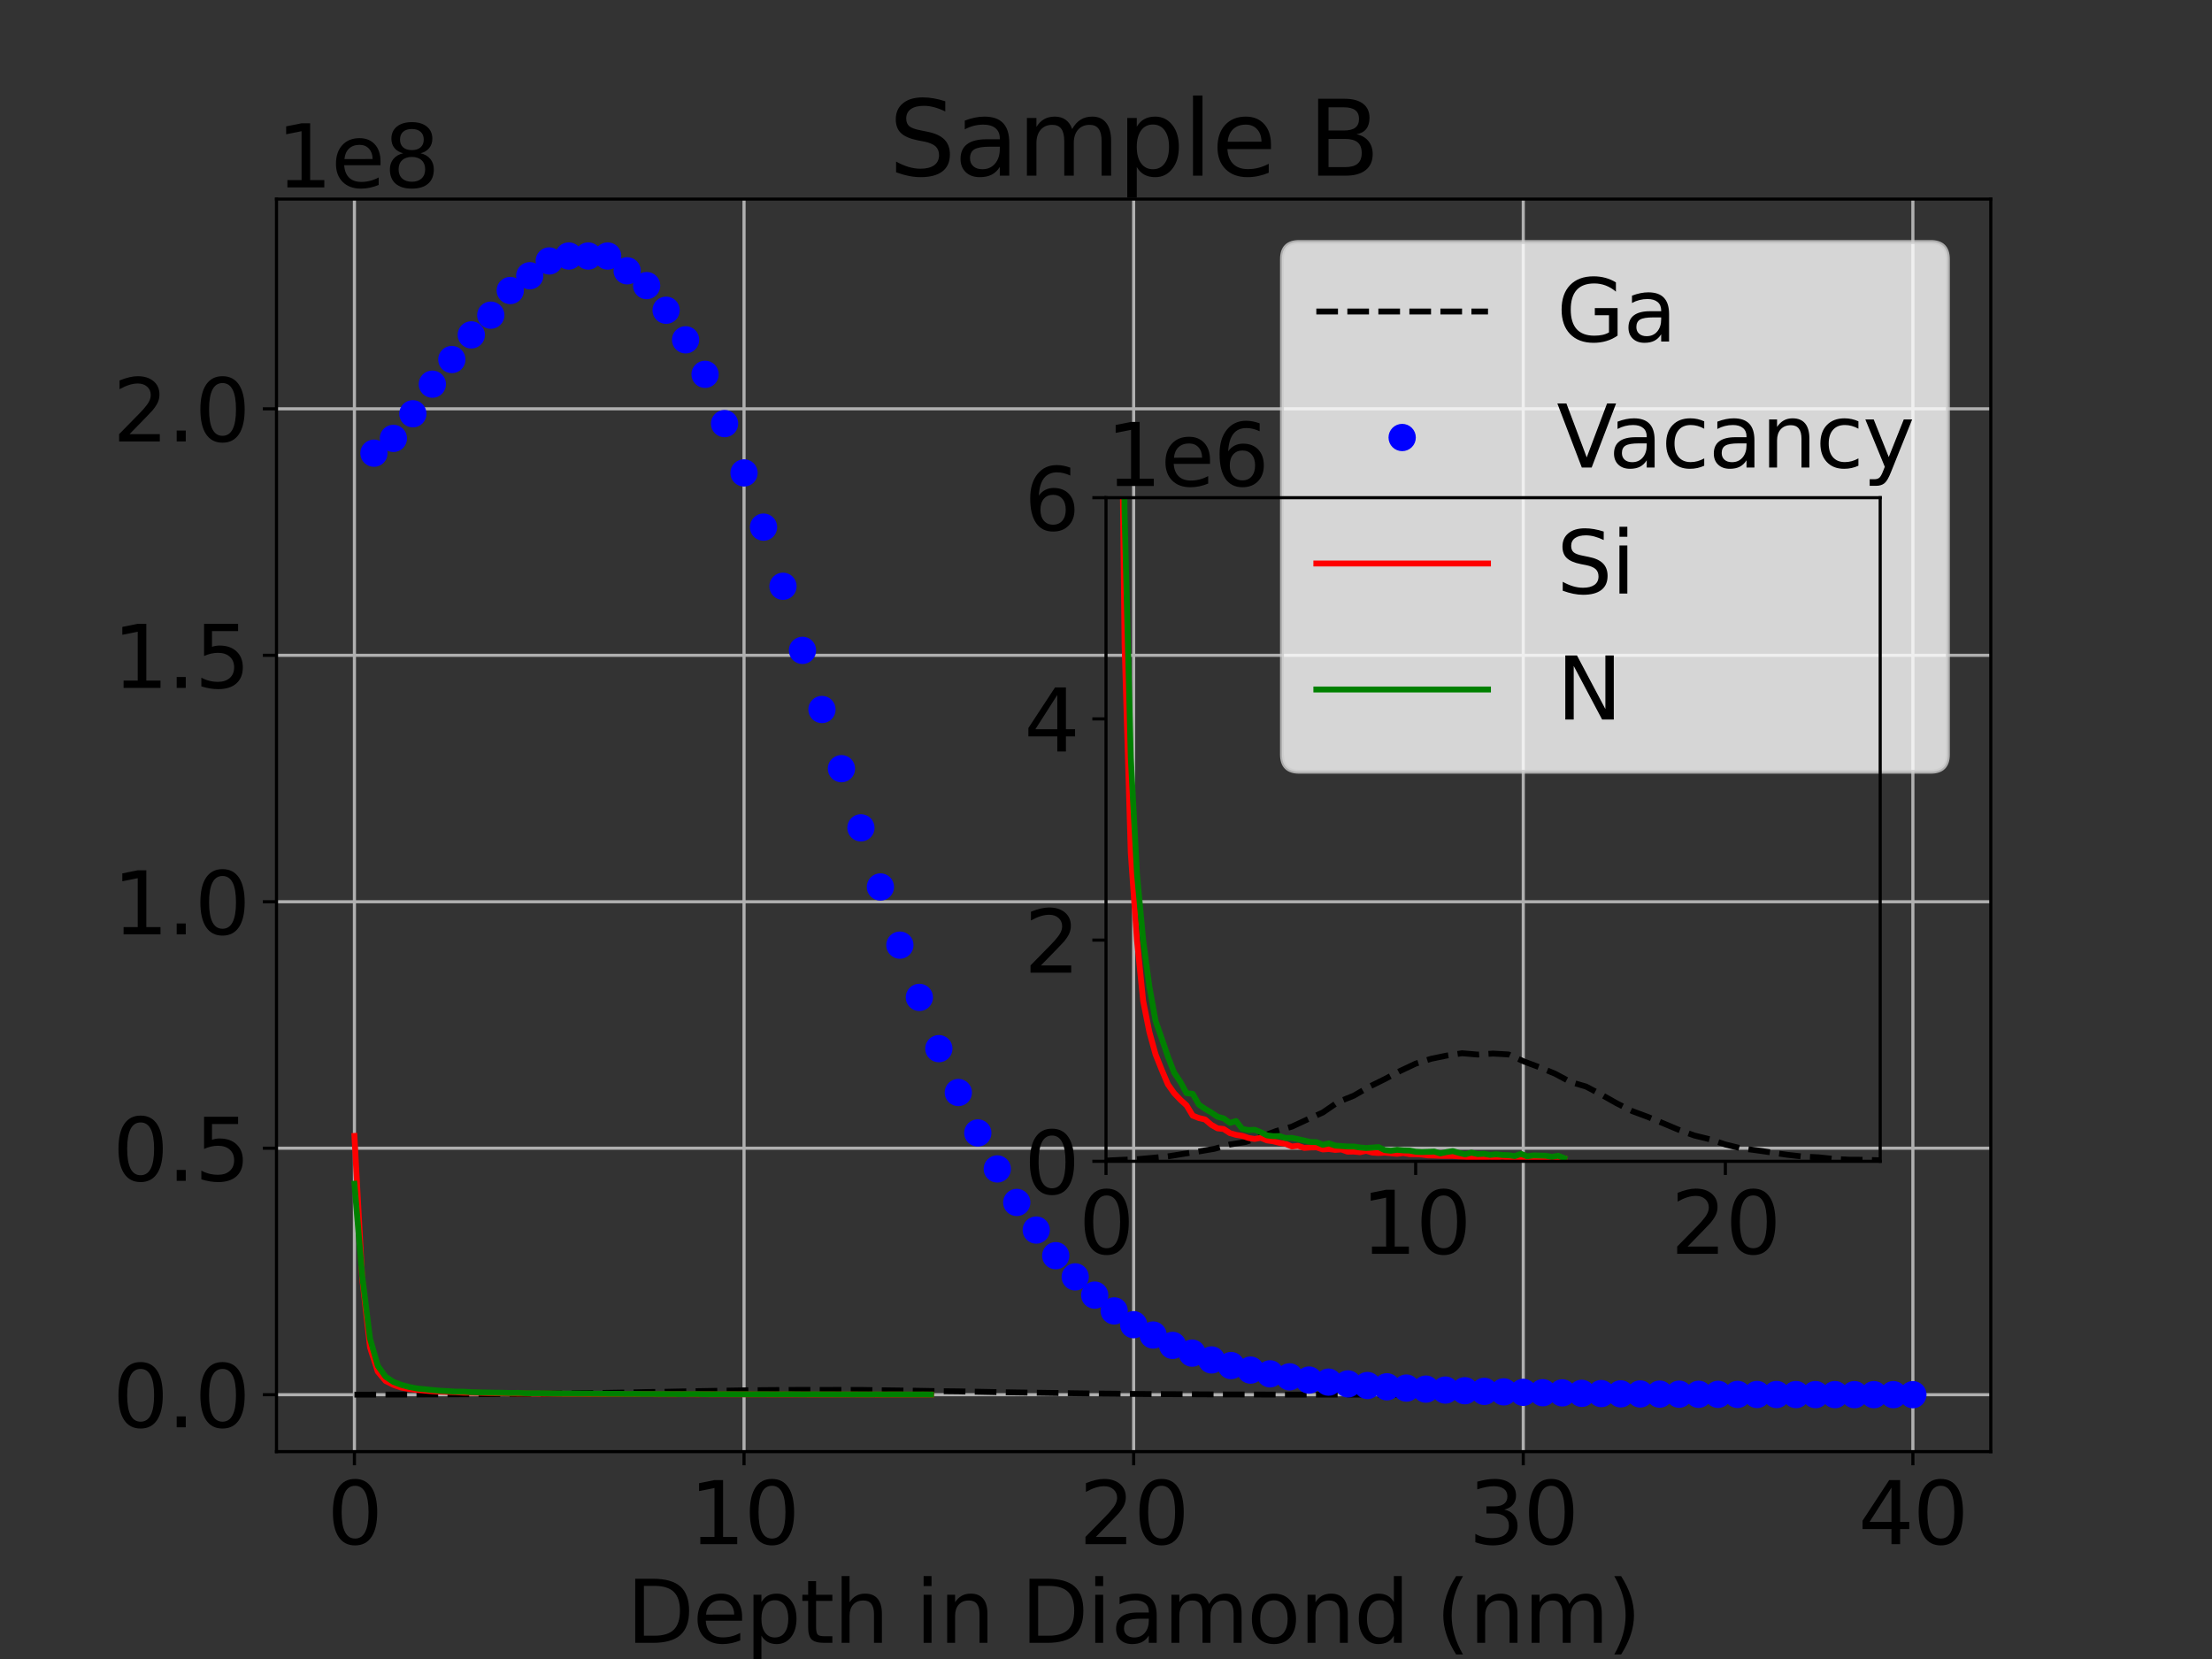<?xml version="1.0" encoding="utf-8" standalone="no"?>
<!DOCTYPE svg PUBLIC "-//W3C//DTD SVG 1.1//EN"
  "http://www.w3.org/Graphics/SVG/1.1/DTD/svg11.dtd">
<svg height="425.197pt" version="1.1" viewBox="0 0 566.929 425.197" width="566.929pt" xmlns="http://www.w3.org/2000/svg" xmlns:xlink="http://www.w3.org/1999/xlink">
 <rect x="0" y="0" width="566.929" height="425.197" fill="#333333" stroke="none"/>
 <defs>
  <style type="text/css">*{stroke-linecap:butt;stroke-linejoin:round;}</style>
 </defs>
 <g id="figure_1">
  <g id="patch_1">
   <path d="M 0 425.197 
L 566.929 425.197 
L 566.929 0 
L 0 0 
z
" style="fill:none;"/>
  </g>
  <g id="axes_1">
   <g id="patch_2">
    <path d="M 70.866 372.047 
L 510.236 372.047 
L 510.236 51.024 
L 70.866 51.024 
z
" style="fill:none;"/>
   </g>
   <g id="matplotlib.axis_1">
    <g id="xtick_1">
     <g id="line2d_1">
      <path clip-path="url(#pfcfecc6d12)" d="M 90.838 372.047 
L 90.838 51.024 
" style="fill:none;stroke:#b0b0b0;stroke-linecap:square;stroke-width:0.8;"/>
     </g>
     <g id="line2d_2">
      <defs>
       <path d="M 0 0 
L 0 3.5 
" id="m461e2a7472" style="stroke:#000000;stroke-width:0.8;"/>
      </defs>
      <g>
       <use style="stroke:#000000;stroke-width:0.8;" x="90.838" xlink:href="#m461e2a7472" y="372.047"/>
      </g>
     </g>
     <g id="text_1">
      <!-- 0 -->
      <g transform="translate(83.839 395.764)scale(0.22 -0.22)">
       <defs>
        <path d="M 2034 4250 
Q 1547 4250 1301 3770 
Q 1056 3291 1056 2328 
Q 1056 1369 1301 889 
Q 1547 409 2034 409 
Q 2525 409 2770 889 
Q 3016 1369 3016 2328 
Q 3016 3291 2770 3770 
Q 2525 4250 2034 4250 
z
M 2034 4750 
Q 2819 4750 3233 4129 
Q 3647 3509 3647 2328 
Q 3647 1150 3233 529 
Q 2819 -91 2034 -91 
Q 1250 -91 836 529 
Q 422 1150 422 2328 
Q 422 3509 836 4129 
Q 1250 4750 2034 4750 
z
" id="DejaVuSans-30" transform="scale(0.016)"/>
       </defs>
       <use xlink:href="#DejaVuSans-30"/>
      </g>
     </g>
    </g>
    <g id="xtick_2">
     <g id="line2d_3">
      <path clip-path="url(#pfcfecc6d12)" d="M 190.694 372.047 
L 190.694 51.024 
" style="fill:none;stroke:#b0b0b0;stroke-linecap:square;stroke-width:0.8;"/>
     </g>
     <g id="line2d_4">
      <g>
       <use style="stroke:#000000;stroke-width:0.8;" x="190.694" xlink:href="#m461e2a7472" y="372.047"/>
      </g>
     </g>
     <g id="text_2">
      <!-- 10 -->
      <g transform="translate(176.697 395.764)scale(0.22 -0.22)">
       <defs>
        <path d="M 794 531 
L 1825 531 
L 1825 4091 
L 703 3866 
L 703 4441 
L 1819 4666 
L 2450 4666 
L 2450 531 
L 3481 531 
L 3481 0 
L 794 0 
L 794 531 
z
" id="DejaVuSans-31" transform="scale(0.016)"/>
       </defs>
       <use xlink:href="#DejaVuSans-31"/>
       <use x="63.623" xlink:href="#DejaVuSans-30"/>
      </g>
     </g>
    </g>
    <g id="xtick_3">
     <g id="line2d_5">
      <path clip-path="url(#pfcfecc6d12)" d="M 290.551 372.047 
L 290.551 51.024 
" style="fill:none;stroke:#b0b0b0;stroke-linecap:square;stroke-width:0.8;"/>
     </g>
     <g id="line2d_6">
      <g>
       <use style="stroke:#000000;stroke-width:0.8;" x="290.551" xlink:href="#m461e2a7472" y="372.047"/>
      </g>
     </g>
     <g id="text_3">
      <!-- 20 -->
      <g transform="translate(276.554 395.764)scale(0.22 -0.22)">
       <defs>
        <path d="M 1228 531 
L 3431 531 
L 3431 0 
L 469 0 
L 469 531 
Q 828 903 1448 1529 
Q 2069 2156 2228 2338 
Q 2531 2678 2651 2914 
Q 2772 3150 2772 3378 
Q 2772 3750 2511 3984 
Q 2250 4219 1831 4219 
Q 1534 4219 1204 4116 
Q 875 4013 500 3803 
L 500 4441 
Q 881 4594 1212 4672 
Q 1544 4750 1819 4750 
Q 2544 4750 2975 4387 
Q 3406 4025 3406 3419 
Q 3406 3131 3298 2873 
Q 3191 2616 2906 2266 
Q 2828 2175 2409 1742 
Q 1991 1309 1228 531 
z
" id="DejaVuSans-32" transform="scale(0.016)"/>
       </defs>
       <use xlink:href="#DejaVuSans-32"/>
       <use x="63.623" xlink:href="#DejaVuSans-30"/>
      </g>
     </g>
    </g>
    <g id="xtick_4">
     <g id="line2d_7">
      <path clip-path="url(#pfcfecc6d12)" d="M 390.408 372.047 
L 390.408 51.024 
" style="fill:none;stroke:#b0b0b0;stroke-linecap:square;stroke-width:0.8;"/>
     </g>
     <g id="line2d_8">
      <g>
       <use style="stroke:#000000;stroke-width:0.8;" x="390.408" xlink:href="#m461e2a7472" y="372.047"/>
      </g>
     </g>
     <g id="text_4">
      <!-- 30 -->
      <g transform="translate(376.411 395.764)scale(0.22 -0.22)">
       <defs>
        <path d="M 2597 2516 
Q 3050 2419 3304 2112 
Q 3559 1806 3559 1356 
Q 3559 666 3084 287 
Q 2609 -91 1734 -91 
Q 1441 -91 1130 -33 
Q 819 25 488 141 
L 488 750 
Q 750 597 1062 519 
Q 1375 441 1716 441 
Q 2309 441 2620 675 
Q 2931 909 2931 1356 
Q 2931 1769 2642 2001 
Q 2353 2234 1838 2234 
L 1294 2234 
L 1294 2753 
L 1863 2753 
Q 2328 2753 2575 2939 
Q 2822 3125 2822 3475 
Q 2822 3834 2567 4026 
Q 2313 4219 1838 4219 
Q 1578 4219 1281 4162 
Q 984 4106 628 3988 
L 628 4550 
Q 988 4650 1302 4700 
Q 1616 4750 1894 4750 
Q 2613 4750 3031 4423 
Q 3450 4097 3450 3541 
Q 3450 3153 3228 2886 
Q 3006 2619 2597 2516 
z
" id="DejaVuSans-33" transform="scale(0.016)"/>
       </defs>
       <use xlink:href="#DejaVuSans-33"/>
       <use x="63.623" xlink:href="#DejaVuSans-30"/>
      </g>
     </g>
    </g>
    <g id="xtick_5">
     <g id="line2d_9">
      <path clip-path="url(#pfcfecc6d12)" d="M 490.265 372.047 
L 490.265 51.024 
" style="fill:none;stroke:#b0b0b0;stroke-linecap:square;stroke-width:0.8;"/>
     </g>
     <g id="line2d_10">
      <g>
       <use style="stroke:#000000;stroke-width:0.8;" x="490.265" xlink:href="#m461e2a7472" y="372.047"/>
      </g>
     </g>
     <g id="text_5">
      <!-- 40 -->
      <g transform="translate(476.267 395.764)scale(0.22 -0.22)">
       <defs>
        <path d="M 2419 4116 
L 825 1625 
L 2419 1625 
L 2419 4116 
z
M 2253 4666 
L 3047 4666 
L 3047 1625 
L 3713 1625 
L 3713 1100 
L 3047 1100 
L 3047 0 
L 2419 0 
L 2419 1100 
L 313 1100 
L 313 1709 
L 2253 4666 
z
" id="DejaVuSans-34" transform="scale(0.016)"/>
       </defs>
       <use xlink:href="#DejaVuSans-34"/>
       <use x="63.623" xlink:href="#DejaVuSans-30"/>
      </g>
     </g>
    </g>
    <g id="text_6">
     <!-- Depth in Diamond (nm) -->
     <g transform="translate(160.595 421.056)scale(0.22 -0.22)">
      <defs>
       <path d="M 1259 4147 
L 1259 519 
L 2022 519 
Q 2988 519 3436 956 
Q 3884 1394 3884 2338 
Q 3884 3275 3436 3711 
Q 2988 4147 2022 4147 
L 1259 4147 
z
M 628 4666 
L 1925 4666 
Q 3281 4666 3915 4102 
Q 4550 3538 4550 2338 
Q 4550 1131 3912 565 
Q 3275 0 1925 0 
L 628 0 
L 628 4666 
z
" id="DejaVuSans-44" transform="scale(0.016)"/>
       <path d="M 3597 1894 
L 3597 1613 
L 953 1613 
Q 991 1019 1311 708 
Q 1631 397 2203 397 
Q 2534 397 2845 478 
Q 3156 559 3463 722 
L 3463 178 
Q 3153 47 2828 -22 
Q 2503 -91 2169 -91 
Q 1331 -91 842 396 
Q 353 884 353 1716 
Q 353 2575 817 3079 
Q 1281 3584 2069 3584 
Q 2775 3584 3186 3129 
Q 3597 2675 3597 1894 
z
M 3022 2063 
Q 3016 2534 2758 2815 
Q 2500 3097 2075 3097 
Q 1594 3097 1305 2825 
Q 1016 2553 972 2059 
L 3022 2063 
z
" id="DejaVuSans-65" transform="scale(0.016)"/>
       <path d="M 1159 525 
L 1159 -1331 
L 581 -1331 
L 581 3500 
L 1159 3500 
L 1159 2969 
Q 1341 3281 1617 3432 
Q 1894 3584 2278 3584 
Q 2916 3584 3314 3078 
Q 3713 2572 3713 1747 
Q 3713 922 3314 415 
Q 2916 -91 2278 -91 
Q 1894 -91 1617 61 
Q 1341 213 1159 525 
z
M 3116 1747 
Q 3116 2381 2855 2742 
Q 2594 3103 2138 3103 
Q 1681 3103 1420 2742 
Q 1159 2381 1159 1747 
Q 1159 1113 1420 752 
Q 1681 391 2138 391 
Q 2594 391 2855 752 
Q 3116 1113 3116 1747 
z
" id="DejaVuSans-70" transform="scale(0.016)"/>
       <path d="M 1172 4494 
L 1172 3500 
L 2356 3500 
L 2356 3053 
L 1172 3053 
L 1172 1153 
Q 1172 725 1289 603 
Q 1406 481 1766 481 
L 2356 481 
L 2356 0 
L 1766 0 
Q 1100 0 847 248 
Q 594 497 594 1153 
L 594 3053 
L 172 3053 
L 172 3500 
L 594 3500 
L 594 4494 
L 1172 4494 
z
" id="DejaVuSans-74" transform="scale(0.016)"/>
       <path d="M 3513 2113 
L 3513 0 
L 2938 0 
L 2938 2094 
Q 2938 2591 2744 2837 
Q 2550 3084 2163 3084 
Q 1697 3084 1428 2787 
Q 1159 2491 1159 1978 
L 1159 0 
L 581 0 
L 581 4863 
L 1159 4863 
L 1159 2956 
Q 1366 3272 1645 3428 
Q 1925 3584 2291 3584 
Q 2894 3584 3203 3211 
Q 3513 2838 3513 2113 
z
" id="DejaVuSans-68" transform="scale(0.016)"/>
       <path id="DejaVuSans-20" transform="scale(0.016)"/>
       <path d="M 603 3500 
L 1178 3500 
L 1178 0 
L 603 0 
L 603 3500 
z
M 603 4863 
L 1178 4863 
L 1178 4134 
L 603 4134 
L 603 4863 
z
" id="DejaVuSans-69" transform="scale(0.016)"/>
       <path d="M 3513 2113 
L 3513 0 
L 2938 0 
L 2938 2094 
Q 2938 2591 2744 2837 
Q 2550 3084 2163 3084 
Q 1697 3084 1428 2787 
Q 1159 2491 1159 1978 
L 1159 0 
L 581 0 
L 581 3500 
L 1159 3500 
L 1159 2956 
Q 1366 3272 1645 3428 
Q 1925 3584 2291 3584 
Q 2894 3584 3203 3211 
Q 3513 2838 3513 2113 
z
" id="DejaVuSans-6e" transform="scale(0.016)"/>
       <path d="M 2194 1759 
Q 1497 1759 1228 1600 
Q 959 1441 959 1056 
Q 959 750 1161 570 
Q 1363 391 1709 391 
Q 2188 391 2477 730 
Q 2766 1069 2766 1631 
L 2766 1759 
L 2194 1759 
z
M 3341 1997 
L 3341 0 
L 2766 0 
L 2766 531 
Q 2569 213 2275 61 
Q 1981 -91 1556 -91 
Q 1019 -91 701 211 
Q 384 513 384 1019 
Q 384 1609 779 1909 
Q 1175 2209 1959 2209 
L 2766 2209 
L 2766 2266 
Q 2766 2663 2505 2880 
Q 2244 3097 1772 3097 
Q 1472 3097 1187 3025 
Q 903 2953 641 2809 
L 641 3341 
Q 956 3463 1253 3523 
Q 1550 3584 1831 3584 
Q 2591 3584 2966 3190 
Q 3341 2797 3341 1997 
z
" id="DejaVuSans-61" transform="scale(0.016)"/>
       <path d="M 3328 2828 
Q 3544 3216 3844 3400 
Q 4144 3584 4550 3584 
Q 5097 3584 5394 3201 
Q 5691 2819 5691 2113 
L 5691 0 
L 5113 0 
L 5113 2094 
Q 5113 2597 4934 2840 
Q 4756 3084 4391 3084 
Q 3944 3084 3684 2787 
Q 3425 2491 3425 1978 
L 3425 0 
L 2847 0 
L 2847 2094 
Q 2847 2600 2669 2842 
Q 2491 3084 2119 3084 
Q 1678 3084 1418 2786 
Q 1159 2488 1159 1978 
L 1159 0 
L 581 0 
L 581 3500 
L 1159 3500 
L 1159 2956 
Q 1356 3278 1631 3431 
Q 1906 3584 2284 3584 
Q 2666 3584 2933 3390 
Q 3200 3197 3328 2828 
z
" id="DejaVuSans-6d" transform="scale(0.016)"/>
       <path d="M 1959 3097 
Q 1497 3097 1228 2736 
Q 959 2375 959 1747 
Q 959 1119 1226 758 
Q 1494 397 1959 397 
Q 2419 397 2687 759 
Q 2956 1122 2956 1747 
Q 2956 2369 2687 2733 
Q 2419 3097 1959 3097 
z
M 1959 3584 
Q 2709 3584 3137 3096 
Q 3566 2609 3566 1747 
Q 3566 888 3137 398 
Q 2709 -91 1959 -91 
Q 1206 -91 779 398 
Q 353 888 353 1747 
Q 353 2609 779 3096 
Q 1206 3584 1959 3584 
z
" id="DejaVuSans-6f" transform="scale(0.016)"/>
       <path d="M 2906 2969 
L 2906 4863 
L 3481 4863 
L 3481 0 
L 2906 0 
L 2906 525 
Q 2725 213 2448 61 
Q 2172 -91 1784 -91 
Q 1150 -91 751 415 
Q 353 922 353 1747 
Q 353 2572 751 3078 
Q 1150 3584 1784 3584 
Q 2172 3584 2448 3432 
Q 2725 3281 2906 2969 
z
M 947 1747 
Q 947 1113 1208 752 
Q 1469 391 1925 391 
Q 2381 391 2643 752 
Q 2906 1113 2906 1747 
Q 2906 2381 2643 2742 
Q 2381 3103 1925 3103 
Q 1469 3103 1208 2742 
Q 947 2381 947 1747 
z
" id="DejaVuSans-64" transform="scale(0.016)"/>
       <path d="M 1984 4856 
Q 1566 4138 1362 3434 
Q 1159 2731 1159 2009 
Q 1159 1288 1364 580 
Q 1569 -128 1984 -844 
L 1484 -844 
Q 1016 -109 783 600 
Q 550 1309 550 2009 
Q 550 2706 781 3412 
Q 1013 4119 1484 4856 
L 1984 4856 
z
" id="DejaVuSans-28" transform="scale(0.016)"/>
       <path d="M 513 4856 
L 1013 4856 
Q 1481 4119 1714 3412 
Q 1947 2706 1947 2009 
Q 1947 1309 1714 600 
Q 1481 -109 1013 -844 
L 513 -844 
Q 928 -128 1133 580 
Q 1338 1288 1338 2009 
Q 1338 2731 1133 3434 
Q 928 4138 513 4856 
z
" id="DejaVuSans-29" transform="scale(0.016)"/>
      </defs>
      <use xlink:href="#DejaVuSans-44"/>
      <use x="77.002" xlink:href="#DejaVuSans-65"/>
      <use x="138.525" xlink:href="#DejaVuSans-70"/>
      <use x="202.002" xlink:href="#DejaVuSans-74"/>
      <use x="241.211" xlink:href="#DejaVuSans-68"/>
      <use x="304.59" xlink:href="#DejaVuSans-20"/>
      <use x="336.377" xlink:href="#DejaVuSans-69"/>
      <use x="364.16" xlink:href="#DejaVuSans-6e"/>
      <use x="427.539" xlink:href="#DejaVuSans-20"/>
      <use x="459.326" xlink:href="#DejaVuSans-44"/>
      <use x="536.328" xlink:href="#DejaVuSans-69"/>
      <use x="564.111" xlink:href="#DejaVuSans-61"/>
      <use x="625.391" xlink:href="#DejaVuSans-6d"/>
      <use x="722.803" xlink:href="#DejaVuSans-6f"/>
      <use x="783.984" xlink:href="#DejaVuSans-6e"/>
      <use x="847.363" xlink:href="#DejaVuSans-64"/>
      <use x="910.84" xlink:href="#DejaVuSans-20"/>
      <use x="942.627" xlink:href="#DejaVuSans-28"/>
      <use x="981.641" xlink:href="#DejaVuSans-6e"/>
      <use x="1045.02" xlink:href="#DejaVuSans-6d"/>
      <use x="1142.432" xlink:href="#DejaVuSans-29"/>
     </g>
    </g>
   </g>
   <g id="matplotlib.axis_2">
    <g id="ytick_1">
     <g id="line2d_11">
      <path clip-path="url(#pfcfecc6d12)" d="M 70.866 357.455 
L 510.236 357.455 
" style="fill:none;stroke:#b0b0b0;stroke-linecap:square;stroke-width:0.8;"/>
     </g>
     <g id="line2d_12">
      <defs>
       <path d="M 0 0 
L -3.5 0 
" id="m6315f892ae" style="stroke:#000000;stroke-width:0.8;"/>
      </defs>
      <g>
       <use style="stroke:#000000;stroke-width:0.8;" x="70.866" xlink:href="#m6315f892ae" y="357.455"/>
      </g>
     </g>
     <g id="text_7">
      <!-- 0.0 -->
      <g transform="translate(28.879 365.814)scale(0.22 -0.22)">
       <defs>
        <path d="M 684 794 
L 1344 794 
L 1344 0 
L 684 0 
L 684 794 
z
" id="DejaVuSans-2e" transform="scale(0.016)"/>
       </defs>
       <use xlink:href="#DejaVuSans-30"/>
       <use x="63.623" xlink:href="#DejaVuSans-2e"/>
       <use x="95.41" xlink:href="#DejaVuSans-30"/>
      </g>
     </g>
    </g>
    <g id="ytick_2">
     <g id="line2d_13">
      <path clip-path="url(#pfcfecc6d12)" d="M 70.866 294.287 
L 510.236 294.287 
" style="fill:none;stroke:#b0b0b0;stroke-linecap:square;stroke-width:0.8;"/>
     </g>
     <g id="line2d_14">
      <g>
       <use style="stroke:#000000;stroke-width:0.8;" x="70.866" xlink:href="#m6315f892ae" y="294.287"/>
      </g>
     </g>
     <g id="text_8">
      <!-- 0.5 -->
      <g transform="translate(28.879 302.645)scale(0.22 -0.22)">
       <defs>
        <path d="M 691 4666 
L 3169 4666 
L 3169 4134 
L 1269 4134 
L 1269 2991 
Q 1406 3038 1543 3061 
Q 1681 3084 1819 3084 
Q 2600 3084 3056 2656 
Q 3513 2228 3513 1497 
Q 3513 744 3044 326 
Q 2575 -91 1722 -91 
Q 1428 -91 1123 -41 
Q 819 9 494 109 
L 494 744 
Q 775 591 1075 516 
Q 1375 441 1709 441 
Q 2250 441 2565 725 
Q 2881 1009 2881 1497 
Q 2881 1984 2565 2268 
Q 2250 2553 1709 2553 
Q 1456 2553 1204 2497 
Q 953 2441 691 2322 
L 691 4666 
z
" id="DejaVuSans-35" transform="scale(0.016)"/>
       </defs>
       <use xlink:href="#DejaVuSans-30"/>
       <use x="63.623" xlink:href="#DejaVuSans-2e"/>
       <use x="95.41" xlink:href="#DejaVuSans-35"/>
      </g>
     </g>
    </g>
    <g id="ytick_3">
     <g id="line2d_15">
      <path clip-path="url(#pfcfecc6d12)" d="M 70.866 231.118 
L 510.236 231.118 
" style="fill:none;stroke:#b0b0b0;stroke-linecap:square;stroke-width:0.8;"/>
     </g>
     <g id="line2d_16">
      <g>
       <use style="stroke:#000000;stroke-width:0.8;" x="70.866" xlink:href="#m6315f892ae" y="231.118"/>
      </g>
     </g>
     <g id="text_9">
      <!-- 1.0 -->
      <g transform="translate(28.879 239.476)scale(0.22 -0.22)">
       <use xlink:href="#DejaVuSans-31"/>
       <use x="63.623" xlink:href="#DejaVuSans-2e"/>
       <use x="95.41" xlink:href="#DejaVuSans-30"/>
      </g>
     </g>
    </g>
    <g id="ytick_4">
     <g id="line2d_17">
      <path clip-path="url(#pfcfecc6d12)" d="M 70.866 167.949 
L 510.236 167.949 
" style="fill:none;stroke:#b0b0b0;stroke-linecap:square;stroke-width:0.8;"/>
     </g>
     <g id="line2d_18">
      <g>
       <use style="stroke:#000000;stroke-width:0.8;" x="70.866" xlink:href="#m6315f892ae" y="167.949"/>
      </g>
     </g>
     <g id="text_10">
      <!-- 1.5 -->
      <g transform="translate(28.879 176.307)scale(0.22 -0.22)">
       <use xlink:href="#DejaVuSans-31"/>
       <use x="63.623" xlink:href="#DejaVuSans-2e"/>
       <use x="95.41" xlink:href="#DejaVuSans-35"/>
      </g>
     </g>
    </g>
    <g id="ytick_5">
     <g id="line2d_19">
      <path clip-path="url(#pfcfecc6d12)" d="M 70.866 104.78 
L 510.236 104.78 
" style="fill:none;stroke:#b0b0b0;stroke-linecap:square;stroke-width:0.8;"/>
     </g>
     <g id="line2d_20">
      <g>
       <use style="stroke:#000000;stroke-width:0.8;" x="70.866" xlink:href="#m6315f892ae" y="104.78"/>
      </g>
     </g>
     <g id="text_11">
      <!-- 2.0 -->
      <g transform="translate(28.879 113.139)scale(0.22 -0.22)">
       <use xlink:href="#DejaVuSans-32"/>
       <use x="63.623" xlink:href="#DejaVuSans-2e"/>
       <use x="95.41" xlink:href="#DejaVuSans-30"/>
      </g>
     </g>
    </g>
    <g id="text_12">
     <!-- 1e8 -->
     <g transform="translate(70.866 48.024)scale(0.22 -0.22)">
      <defs>
       <path d="M 2034 2216 
Q 1584 2216 1326 1975 
Q 1069 1734 1069 1313 
Q 1069 891 1326 650 
Q 1584 409 2034 409 
Q 2484 409 2743 651 
Q 3003 894 3003 1313 
Q 3003 1734 2745 1975 
Q 2488 2216 2034 2216 
z
M 1403 2484 
Q 997 2584 770 2862 
Q 544 3141 544 3541 
Q 544 4100 942 4425 
Q 1341 4750 2034 4750 
Q 2731 4750 3128 4425 
Q 3525 4100 3525 3541 
Q 3525 3141 3298 2862 
Q 3072 2584 2669 2484 
Q 3125 2378 3379 2068 
Q 3634 1759 3634 1313 
Q 3634 634 3220 271 
Q 2806 -91 2034 -91 
Q 1263 -91 848 271 
Q 434 634 434 1313 
Q 434 1759 690 2068 
Q 947 2378 1403 2484 
z
M 1172 3481 
Q 1172 3119 1398 2916 
Q 1625 2713 2034 2713 
Q 2441 2713 2670 2916 
Q 2900 3119 2900 3481 
Q 2900 3844 2670 4047 
Q 2441 4250 2034 4250 
Q 1625 4250 1398 4047 
Q 1172 3844 1172 3481 
z
" id="DejaVuSans-38" transform="scale(0.016)"/>
      </defs>
      <use xlink:href="#DejaVuSans-31"/>
      <use x="63.623" xlink:href="#DejaVuSans-65"/>
      <use x="125.146" xlink:href="#DejaVuSans-38"/>
     </g>
    </g>
   </g>
   <g id="line2d_21">
    <path clip-path="url(#pfcfecc6d12)" d="M 90.847 357.447 
L 95.84 357.438 
L 100.823 357.432 
L 105.816 357.416 
L 110.809 357.399 
L 115.802 357.37 
L 120.795 357.343 
L 125.787 357.312 
L 130.78 357.263 
L 135.773 357.235 
L 140.766 357.176 
L 145.759 357.109 
L 150.752 357.06 
L 155.744 356.978 
L 160.737 356.898 
L 165.73 356.777 
L 170.723 356.706 
L 175.716 356.604 
L 180.709 356.517 
L 185.702 356.423 
L 190.694 356.34 
L 195.687 356.284 
L 200.68 356.247 
L 205.673 356.221 
L 210.666 356.236 
L 215.659 356.225 
L 220.651 356.235 
L 225.644 356.316 
L 230.637 356.381 
L 235.63 356.455 
L 240.623 356.549 
L 245.616 356.601 
L 250.608 356.695 
L 255.601 356.795 
L 260.594 356.883 
L 265.587 356.949 
L 270.58 357.022 
L 275.573 357.096 
L 280.565 357.161 
L 285.558 357.204 
L 290.551 357.263 
L 295.544 357.306 
L 300.537 357.329 
L 305.53 357.355 
L 310.523 357.381 
L 315.515 357.401 
L 320.508 357.41 
L 325.501 357.428 
L 330.494 357.437 
L 335.487 357.438 
L 340.48 357.444 
L 345.472 357.447 
L 350.465 357.45 
L 355.458 357.451 
L 360.451 357.452 
L 365.444 357.452 
L 370.437 357.454 
L 375.429 357.455 
L 380.422 357.455 
L 385.415 357.455 
L 390.408 357.455 
L 395.401 357.455 
L 400.394 357.455 
L 405.387 357.455 
L 410.379 357.455 
L 415.372 357.455 
L 420.365 357.455 
L 425.358 357.455 
L 430.351 357.455 
L 435.344 357.455 
L 440.336 357.455 
L 445.329 357.455 
L 450.322 357.455 
L 455.315 357.455 
L 460.308 357.455 
L 465.301 357.455 
L 470.293 357.455 
L 475.286 357.455 
L 480.279 357.455 
L 485.272 357.455 
L 490.265 357.455 
" style="fill:none;stroke:#000000;stroke-dasharray:5.55,2.4;stroke-dashoffset:0;stroke-width:1.5;"/>
   </g>
   <g id="line2d_22">
    <defs>
     <path d="M 0 3 
C 0.796 3 1.559 2.684 2.121 2.121 
C 2.684 1.559 3 0.796 3 0 
C 3 -0.796 2.684 -1.559 2.121 -2.121 
C 1.559 -2.684 0.796 -3 0 -3 
C -0.796 -3 -1.559 -2.684 -2.121 -2.121 
C -2.684 -1.559 -3 -0.796 -3 0 
C -3 0.796 -2.684 1.559 -2.121 2.121 
C -1.559 2.684 -0.796 3 0 3 
z
" id="mb202f456eb" style="stroke:#0000ff;"/>
    </defs>
    <g clip-path="url(#pfcfecc6d12)">
     <use style="fill:#0000ff;stroke:#0000ff;" x="95.84" xlink:href="#mb202f456eb" y="116.151"/>
     <use style="fill:#0000ff;stroke:#0000ff;" x="100.823" xlink:href="#mb202f456eb" y="112.36"/>
     <use style="fill:#0000ff;stroke:#0000ff;" x="105.816" xlink:href="#mb202f456eb" y="106.044"/>
     <use style="fill:#0000ff;stroke:#0000ff;" x="110.809" xlink:href="#mb202f456eb" y="98.463"/>
     <use style="fill:#0000ff;stroke:#0000ff;" x="115.802" xlink:href="#mb202f456eb" y="92.146"/>
     <use style="fill:#0000ff;stroke:#0000ff;" x="120.795" xlink:href="#mb202f456eb" y="85.83"/>
     <use style="fill:#0000ff;stroke:#0000ff;" x="125.787" xlink:href="#mb202f456eb" y="80.776"/>
     <use style="fill:#0000ff;stroke:#0000ff;" x="130.78" xlink:href="#mb202f456eb" y="74.459"/>
     <use style="fill:#0000ff;stroke:#0000ff;" x="135.773" xlink:href="#mb202f456eb" y="70.669"/>
     <use style="fill:#0000ff;stroke:#0000ff;" x="140.766" xlink:href="#mb202f456eb" y="66.879"/>
     <use style="fill:#0000ff;stroke:#0000ff;" x="145.759" xlink:href="#mb202f456eb" y="65.616"/>
     <use style="fill:#0000ff;stroke:#0000ff;" x="150.752" xlink:href="#mb202f456eb" y="65.616"/>
     <use style="fill:#0000ff;stroke:#0000ff;" x="155.744" xlink:href="#mb202f456eb" y="65.616"/>
     <use style="fill:#0000ff;stroke:#0000ff;" x="160.737" xlink:href="#mb202f456eb" y="69.406"/>
     <use style="fill:#0000ff;stroke:#0000ff;" x="165.73" xlink:href="#mb202f456eb" y="73.196"/>
     <use style="fill:#0000ff;stroke:#0000ff;" x="170.723" xlink:href="#mb202f456eb" y="79.513"/>
     <use style="fill:#0000ff;stroke:#0000ff;" x="175.716" xlink:href="#mb202f456eb" y="87.093"/>
     <use style="fill:#0000ff;stroke:#0000ff;" x="180.709" xlink:href="#mb202f456eb" y="95.937"/>
     <use style="fill:#0000ff;stroke:#0000ff;" x="185.702" xlink:href="#mb202f456eb" y="108.57"/>
     <use style="fill:#0000ff;stroke:#0000ff;" x="190.694" xlink:href="#mb202f456eb" y="121.204"/>
     <use style="fill:#0000ff;stroke:#0000ff;" x="195.687" xlink:href="#mb202f456eb" y="135.101"/>
     <use style="fill:#0000ff;stroke:#0000ff;" x="200.68" xlink:href="#mb202f456eb" y="150.262"/>
     <use style="fill:#0000ff;stroke:#0000ff;" x="205.673" xlink:href="#mb202f456eb" y="166.686"/>
     <use style="fill:#0000ff;stroke:#0000ff;" x="210.666" xlink:href="#mb202f456eb" y="181.846"/>
     <use style="fill:#0000ff;stroke:#0000ff;" x="215.659" xlink:href="#mb202f456eb" y="197.007"/>
     <use style="fill:#0000ff;stroke:#0000ff;" x="220.651" xlink:href="#mb202f456eb" y="212.167"/>
     <use style="fill:#0000ff;stroke:#0000ff;" x="225.644" xlink:href="#mb202f456eb" y="227.328"/>
     <use style="fill:#0000ff;stroke:#0000ff;" x="230.637" xlink:href="#mb202f456eb" y="242.235"/>
     <use style="fill:#0000ff;stroke:#0000ff;" x="235.63" xlink:href="#mb202f456eb" y="255.627"/>
     <use style="fill:#0000ff;stroke:#0000ff;" x="240.623" xlink:href="#mb202f456eb" y="268.766"/>
     <use style="fill:#0000ff;stroke:#0000ff;" x="245.616" xlink:href="#mb202f456eb" y="280.01"/>
     <use style="fill:#0000ff;stroke:#0000ff;" x="250.608" xlink:href="#mb202f456eb" y="290.37"/>
     <use style="fill:#0000ff;stroke:#0000ff;" x="255.601" xlink:href="#mb202f456eb" y="299.593"/>
     <use style="fill:#0000ff;stroke:#0000ff;" x="260.594" xlink:href="#mb202f456eb" y="308.184"/>
     <use style="fill:#0000ff;stroke:#0000ff;" x="265.587" xlink:href="#mb202f456eb" y="315.259"/>
     <use style="fill:#0000ff;stroke:#0000ff;" x="270.58" xlink:href="#mb202f456eb" y="321.828"/>
     <use style="fill:#0000ff;stroke:#0000ff;" x="275.573" xlink:href="#mb202f456eb" y="327.261"/>
     <use style="fill:#0000ff;stroke:#0000ff;" x="280.565" xlink:href="#mb202f456eb" y="331.935"/>
     <use style="fill:#0000ff;stroke:#0000ff;" x="285.558" xlink:href="#mb202f456eb" y="335.978"/>
     <use style="fill:#0000ff;stroke:#0000ff;" x="290.551" xlink:href="#mb202f456eb" y="339.515"/>
     <use style="fill:#0000ff;stroke:#0000ff;" x="295.544" xlink:href="#mb202f456eb" y="342.168"/>
     <use style="fill:#0000ff;stroke:#0000ff;" x="300.537" xlink:href="#mb202f456eb" y="344.822"/>
     <use style="fill:#0000ff;stroke:#0000ff;" x="305.53" xlink:href="#mb202f456eb" y="346.805"/>
     <use style="fill:#0000ff;stroke:#0000ff;" x="310.523" xlink:href="#mb202f456eb" y="348.548"/>
     <use style="fill:#0000ff;stroke:#0000ff;" x="315.515" xlink:href="#mb202f456eb" y="349.989"/>
     <use style="fill:#0000ff;stroke:#0000ff;" x="320.508" xlink:href="#mb202f456eb" y="351.151"/>
     <use style="fill:#0000ff;stroke:#0000ff;" x="325.501" xlink:href="#mb202f456eb" y="352.111"/>
     <use style="fill:#0000ff;stroke:#0000ff;" x="330.494" xlink:href="#mb202f456eb" y="352.882"/>
     <use style="fill:#0000ff;stroke:#0000ff;" x="335.487" xlink:href="#mb202f456eb" y="353.703"/>
     <use style="fill:#0000ff;stroke:#0000ff;" x="340.48" xlink:href="#mb202f456eb" y="354.234"/>
     <use style="fill:#0000ff;stroke:#0000ff;" x="345.472" xlink:href="#mb202f456eb" y="354.688"/>
     <use style="fill:#0000ff;stroke:#0000ff;" x="350.465" xlink:href="#mb202f456eb" y="355.105"/>
     <use style="fill:#0000ff;stroke:#0000ff;" x="355.458" xlink:href="#mb202f456eb" y="355.434"/>
     <use style="fill:#0000ff;stroke:#0000ff;" x="360.451" xlink:href="#mb202f456eb" y="355.762"/>
     <use style="fill:#0000ff;stroke:#0000ff;" x="365.444" xlink:href="#mb202f456eb" y="356.028"/>
     <use style="fill:#0000ff;stroke:#0000ff;" x="370.437" xlink:href="#mb202f456eb" y="356.27"/>
     <use style="fill:#0000ff;stroke:#0000ff;" x="375.429" xlink:href="#mb202f456eb" y="356.441"/>
     <use style="fill:#0000ff;stroke:#0000ff;" x="380.422" xlink:href="#mb202f456eb" y="356.608"/>
     <use style="fill:#0000ff;stroke:#0000ff;" x="385.415" xlink:href="#mb202f456eb" y="356.731"/>
     <use style="fill:#0000ff;stroke:#0000ff;" x="390.408" xlink:href="#mb202f456eb" y="356.854"/>
     <use style="fill:#0000ff;stroke:#0000ff;" x="395.401" xlink:href="#mb202f456eb" y="356.952"/>
     <use style="fill:#0000ff;stroke:#0000ff;" x="400.394" xlink:href="#mb202f456eb" y="356.99"/>
     <use style="fill:#0000ff;stroke:#0000ff;" x="405.387" xlink:href="#mb202f456eb" y="357.109"/>
     <use style="fill:#0000ff;stroke:#0000ff;" x="410.379" xlink:href="#mb202f456eb" y="357.171"/>
     <use style="fill:#0000ff;stroke:#0000ff;" x="415.372" xlink:href="#mb202f456eb" y="357.242"/>
     <use style="fill:#0000ff;stroke:#0000ff;" x="420.365" xlink:href="#mb202f456eb" y="357.268"/>
     <use style="fill:#0000ff;stroke:#0000ff;" x="425.358" xlink:href="#mb202f456eb" y="357.309"/>
     <use style="fill:#0000ff;stroke:#0000ff;" x="430.351" xlink:href="#mb202f456eb" y="357.325"/>
     <use style="fill:#0000ff;stroke:#0000ff;" x="435.344" xlink:href="#mb202f456eb" y="357.353"/>
     <use style="fill:#0000ff;stroke:#0000ff;" x="440.336" xlink:href="#mb202f456eb" y="357.364"/>
     <use style="fill:#0000ff;stroke:#0000ff;" x="445.329" xlink:href="#mb202f456eb" y="357.383"/>
     <use style="fill:#0000ff;stroke:#0000ff;" x="450.322" xlink:href="#mb202f456eb" y="357.401"/>
     <use style="fill:#0000ff;stroke:#0000ff;" x="455.315" xlink:href="#mb202f456eb" y="357.411"/>
     <use style="fill:#0000ff;stroke:#0000ff;" x="460.308" xlink:href="#mb202f456eb" y="357.424"/>
     <use style="fill:#0000ff;stroke:#0000ff;" x="465.301" xlink:href="#mb202f456eb" y="357.434"/>
     <use style="fill:#0000ff;stroke:#0000ff;" x="470.293" xlink:href="#mb202f456eb" y="357.437"/>
     <use style="fill:#0000ff;stroke:#0000ff;" x="475.286" xlink:href="#mb202f456eb" y="357.448"/>
     <use style="fill:#0000ff;stroke:#0000ff;" x="480.279" xlink:href="#mb202f456eb" y="357.448"/>
     <use style="fill:#0000ff;stroke:#0000ff;" x="485.272" xlink:href="#mb202f456eb" y="357.448"/>
     <use style="fill:#0000ff;stroke:#0000ff;" x="490.265" xlink:href="#mb202f456eb" y="357.452"/>
    </g>
   </g>
   <g id="line2d_23">
    <path clip-path="url(#pfcfecc6d12)" d="M 90.838 291.128 
L 92.835 327.64 
L 94.832 345.314 
L 96.829 351.555 
L 98.826 353.93 
L 100.823 354.929 
L 102.82 355.623 
L 104.817 355.977 
L 106.815 356.234 
L 108.812 356.41 
L 110.809 356.577 
L 112.806 356.677 
L 114.803 356.752 
L 116.8 356.816 
L 118.797 356.933 
L 120.795 356.961 
L 122.792 356.978 
L 124.789 357.038 
L 126.786 357.079 
L 128.783 357.086 
L 130.78 357.133 
L 132.777 357.153 
L 134.775 357.165 
L 136.772 357.189 
L 138.769 357.2 
L 140.766 357.187 
L 142.763 357.216 
L 144.76 357.227 
L 146.757 357.244 
L 148.754 357.256 
L 150.752 357.286 
L 152.749 357.278 
L 154.746 357.302 
L 156.743 357.297 
L 158.74 357.296 
L 160.737 357.32 
L 162.734 357.315 
L 164.732 357.325 
L 166.729 357.32 
L 168.726 357.345 
L 170.723 357.344 
L 172.72 357.352 
L 174.717 357.335 
L 176.714 357.355 
L 178.712 357.361 
L 180.709 357.357 
L 182.706 357.363 
L 184.703 357.37 
L 186.7 357.361 
L 188.697 357.373 
L 190.694 357.374 
L 192.691 357.378 
L 194.689 357.388 
L 196.686 357.39 
L 198.683 357.393 
L 200.68 357.393 
L 202.677 357.393 
L 204.674 357.4 
L 206.671 357.405 
L 208.669 357.412 
L 210.666 357.407 
L 212.663 357.407 
L 214.66 357.405 
L 216.657 357.411 
L 218.654 357.402 
L 220.651 357.413 
L 222.649 357.412 
L 224.646 357.422 
L 226.643 357.421 
L 228.64 357.42 
L 230.637 357.422 
L 232.634 357.429 
L 234.631 357.425 
L 236.628 357.428 
L 238.626 357.426 
" style="fill:none;stroke:#ff0000;stroke-linecap:square;stroke-width:1.5;"/>
   </g>
   <g id="line2d_24">
    <path clip-path="url(#pfcfecc6d12)" d="M 90.838 303.383 
L 92.835 327.008 
L 94.832 343.053 
L 96.829 350.052 
L 98.826 352.844 
L 100.823 354.17 
L 102.82 354.929 
L 104.817 355.459 
L 106.815 355.851 
L 108.812 356.053 
L 110.809 356.26 
L 112.806 356.442 
L 114.803 356.547 
L 116.8 356.677 
L 118.797 356.685 
L 120.795 356.808 
L 122.792 356.856 
L 124.789 356.898 
L 126.786 356.946 
L 128.783 356.965 
L 130.78 357.017 
L 132.777 356.995 
L 134.775 357.085 
L 136.772 357.099 
L 138.769 357.095 
L 140.766 357.123 
L 142.763 357.16 
L 144.76 357.168 
L 146.757 357.167 
L 148.754 357.19 
L 150.752 357.187 
L 152.749 357.203 
L 154.746 357.218 
L 156.743 357.234 
L 158.74 357.237 
L 160.737 357.267 
L 162.734 357.251 
L 164.732 357.276 
L 166.729 357.281 
L 168.726 357.286 
L 170.723 357.286 
L 172.72 357.297 
L 174.717 357.304 
L 176.714 357.299 
L 178.712 357.292 
L 180.709 357.328 
L 182.706 357.335 
L 184.703 357.324 
L 186.7 357.331 
L 188.697 357.333 
L 190.694 357.346 
L 192.691 357.35 
L 194.689 357.347 
L 196.686 357.344 
L 198.683 357.365 
L 200.68 357.35 
L 202.677 357.339 
L 204.674 357.359 
L 206.671 357.376 
L 208.669 357.356 
L 210.666 357.373 
L 212.663 357.369 
L 214.66 357.382 
L 216.657 357.374 
L 218.654 357.383 
L 220.651 357.385 
L 222.649 357.396 
L 224.646 357.37 
L 226.643 357.398 
L 228.64 357.388 
L 230.637 357.39 
L 232.634 357.391 
L 234.631 357.405 
L 236.628 357.391 
L 238.626 357.419 
" style="fill:none;stroke:#008000;stroke-linecap:square;stroke-width:1.5;"/>
   </g>
   <g id="patch_3">
    <path d="M 70.866 372.047 
L 70.866 51.024 
" style="fill:none;stroke:#000000;stroke-linecap:square;stroke-linejoin:miter;stroke-width:0.8;"/>
   </g>
   <g id="patch_4">
    <path d="M 510.236 372.047 
L 510.236 51.024 
" style="fill:none;stroke:#000000;stroke-linecap:square;stroke-linejoin:miter;stroke-width:0.8;"/>
   </g>
   <g id="patch_5">
    <path d="M 70.866 372.047 
L 510.236 372.047 
" style="fill:none;stroke:#000000;stroke-linecap:square;stroke-linejoin:miter;stroke-width:0.8;"/>
   </g>
   <g id="patch_6">
    <path d="M 70.866 51.024 
L 510.236 51.024 
" style="fill:none;stroke:#000000;stroke-linecap:square;stroke-linejoin:miter;stroke-width:0.8;"/>
   </g>
   <g id="text_13">
    <!-- Sample B -->
    <g transform="translate(227.804 45.024)scale(0.264 -0.264)">
     <defs>
      <path d="M 3425 4513 
L 3425 3897 
Q 3066 4069 2747 4153 
Q 2428 4238 2131 4238 
Q 1616 4238 1336 4038 
Q 1056 3838 1056 3469 
Q 1056 3159 1242 3001 
Q 1428 2844 1947 2747 
L 2328 2669 
Q 3034 2534 3370 2195 
Q 3706 1856 3706 1288 
Q 3706 609 3251 259 
Q 2797 -91 1919 -91 
Q 1588 -91 1214 -16 
Q 841 59 441 206 
L 441 856 
Q 825 641 1194 531 
Q 1563 422 1919 422 
Q 2459 422 2753 634 
Q 3047 847 3047 1241 
Q 3047 1584 2836 1778 
Q 2625 1972 2144 2069 
L 1759 2144 
Q 1053 2284 737 2584 
Q 422 2884 422 3419 
Q 422 4038 858 4394 
Q 1294 4750 2059 4750 
Q 2388 4750 2728 4690 
Q 3069 4631 3425 4513 
z
" id="DejaVuSans-53" transform="scale(0.016)"/>
      <path d="M 603 4863 
L 1178 4863 
L 1178 0 
L 603 0 
L 603 4863 
z
" id="DejaVuSans-6c" transform="scale(0.016)"/>
      <path d="M 1259 2228 
L 1259 519 
L 2272 519 
Q 2781 519 3026 730 
Q 3272 941 3272 1375 
Q 3272 1813 3026 2020 
Q 2781 2228 2272 2228 
L 1259 2228 
z
M 1259 4147 
L 1259 2741 
L 2194 2741 
Q 2656 2741 2882 2914 
Q 3109 3088 3109 3444 
Q 3109 3797 2882 3972 
Q 2656 4147 2194 4147 
L 1259 4147 
z
M 628 4666 
L 2241 4666 
Q 2963 4666 3353 4366 
Q 3744 4066 3744 3513 
Q 3744 3084 3544 2831 
Q 3344 2578 2956 2516 
Q 3422 2416 3680 2098 
Q 3938 1781 3938 1306 
Q 3938 681 3513 340 
Q 3088 0 2303 0 
L 628 0 
L 628 4666 
z
" id="DejaVuSans-42" transform="scale(0.016)"/>
     </defs>
     <use xlink:href="#DejaVuSans-53"/>
     <use x="63.477" xlink:href="#DejaVuSans-61"/>
     <use x="124.756" xlink:href="#DejaVuSans-6d"/>
     <use x="222.168" xlink:href="#DejaVuSans-70"/>
     <use x="285.645" xlink:href="#DejaVuSans-6c"/>
     <use x="313.428" xlink:href="#DejaVuSans-65"/>
     <use x="374.951" xlink:href="#DejaVuSans-20"/>
     <use x="406.738" xlink:href="#DejaVuSans-42"/>
    </g>
   </g>
   <g id="legend_1">
    <g id="patch_7">
     <path d="M 332.971 197.791 
L 494.836 197.791 
Q 499.236 197.791 499.236 193.391 
L 499.236 66.424 
Q 499.236 62.024 494.836 62.024 
L 332.971 62.024 
Q 328.571 62.024 328.571 66.424 
L 328.571 193.391 
Q 328.571 197.791 332.971 197.791 
z
" style="fill:#ffffff;opacity:0.8;stroke:#cccccc;stroke-linejoin:miter;"/>
    </g>
    <g id="line2d_25">
     <path d="M 337.371 79.84 
L 381.371 79.84 
" style="fill:none;stroke:#000000;stroke-dasharray:5.55,2.4;stroke-dashoffset:0;stroke-width:1.5;"/>
    </g>
    <g id="line2d_26"/>
    <g id="text_14">
     <!-- Ga -->
     <g transform="translate(398.971 87.54)scale(0.22 -0.22)">
      <defs>
       <path d="M 3809 666 
L 3809 1919 
L 2778 1919 
L 2778 2438 
L 4434 2438 
L 4434 434 
Q 4069 175 3628 42 
Q 3188 -91 2688 -91 
Q 1594 -91 976 548 
Q 359 1188 359 2328 
Q 359 3472 976 4111 
Q 1594 4750 2688 4750 
Q 3144 4750 3555 4637 
Q 3966 4525 4313 4306 
L 4313 3634 
Q 3963 3931 3569 4081 
Q 3175 4231 2741 4231 
Q 1884 4231 1454 3753 
Q 1025 3275 1025 2328 
Q 1025 1384 1454 906 
Q 1884 428 2741 428 
Q 3075 428 3337 486 
Q 3600 544 3809 666 
z
" id="DejaVuSans-47" transform="scale(0.016)"/>
      </defs>
      <use xlink:href="#DejaVuSans-47"/>
      <use x="77.49" xlink:href="#DejaVuSans-61"/>
     </g>
    </g>
    <g id="line2d_27"/>
    <g id="line2d_28">
     <g>
      <use style="fill:#0000ff;stroke:#0000ff;" x="359.371" xlink:href="#mb202f456eb" y="112.132"/>
     </g>
    </g>
    <g id="text_15">
     <!-- Vacancy -->
     <g transform="translate(398.971 119.832)scale(0.22 -0.22)">
      <defs>
       <path d="M 1831 0 
L 50 4666 
L 709 4666 
L 2188 738 
L 3669 4666 
L 4325 4666 
L 2547 0 
L 1831 0 
z
" id="DejaVuSans-56" transform="scale(0.016)"/>
       <path d="M 3122 3366 
L 3122 2828 
Q 2878 2963 2633 3030 
Q 2388 3097 2138 3097 
Q 1578 3097 1268 2742 
Q 959 2388 959 1747 
Q 959 1106 1268 751 
Q 1578 397 2138 397 
Q 2388 397 2633 464 
Q 2878 531 3122 666 
L 3122 134 
Q 2881 22 2623 -34 
Q 2366 -91 2075 -91 
Q 1284 -91 818 406 
Q 353 903 353 1747 
Q 353 2603 823 3093 
Q 1294 3584 2113 3584 
Q 2378 3584 2631 3529 
Q 2884 3475 3122 3366 
z
" id="DejaVuSans-63" transform="scale(0.016)"/>
       <path d="M 2059 -325 
Q 1816 -950 1584 -1140 
Q 1353 -1331 966 -1331 
L 506 -1331 
L 506 -850 
L 844 -850 
Q 1081 -850 1212 -737 
Q 1344 -625 1503 -206 
L 1606 56 
L 191 3500 
L 800 3500 
L 1894 763 
L 2988 3500 
L 3597 3500 
L 2059 -325 
z
" id="DejaVuSans-79" transform="scale(0.016)"/>
      </defs>
      <use xlink:href="#DejaVuSans-56"/>
      <use x="60.658" xlink:href="#DejaVuSans-61"/>
      <use x="121.938" xlink:href="#DejaVuSans-63"/>
      <use x="176.918" xlink:href="#DejaVuSans-61"/>
      <use x="238.197" xlink:href="#DejaVuSans-6e"/>
      <use x="301.576" xlink:href="#DejaVuSans-63"/>
      <use x="356.557" xlink:href="#DejaVuSans-79"/>
     </g>
    </g>
    <g id="line2d_29">
     <path d="M 337.371 144.424 
L 381.371 144.424 
" style="fill:none;stroke:#ff0000;stroke-linecap:square;stroke-width:1.5;"/>
    </g>
    <g id="line2d_30"/>
    <g id="text_16">
     <!-- Si -->
     <g transform="translate(398.971 152.124)scale(0.22 -0.22)">
      <use xlink:href="#DejaVuSans-53"/>
      <use x="63.477" xlink:href="#DejaVuSans-69"/>
     </g>
    </g>
    <g id="line2d_31">
     <path d="M 337.371 176.716 
L 381.371 176.716 
" style="fill:none;stroke:#008000;stroke-linecap:square;stroke-width:1.5;"/>
    </g>
    <g id="line2d_32"/>
    <g id="text_17">
     <!-- N -->
     <g transform="translate(398.971 184.416)scale(0.22 -0.22)">
      <defs>
       <path d="M 628 4666 
L 1478 4666 
L 3547 763 
L 3547 4666 
L 4159 4666 
L 4159 0 
L 3309 0 
L 1241 3903 
L 1241 0 
L 628 0 
L 628 4666 
z
" id="DejaVuSans-4e" transform="scale(0.016)"/>
      </defs>
      <use xlink:href="#DejaVuSans-4e"/>
     </g>
    </g>
   </g>
  </g>
  <g id="axes_2">
   <g id="patch_8">
    <path d="M 283.465 297.638 
L 481.89 297.638 
L 481.89 127.559 
L 283.465 127.559 
z
" style="fill:none;"/>
   </g>
   <g id="matplotlib.axis_3">
    <g id="xtick_6">
     <g id="line2d_33">
      <g>
       <use style="stroke:#000000;stroke-width:0.8;" x="283.465" xlink:href="#m461e2a7472" y="297.638"/>
      </g>
     </g>
     <g id="text_18">
      <!-- 0 -->
      <g transform="translate(276.466 321.354)scale(0.22 -0.22)">
       <use xlink:href="#DejaVuSans-30"/>
      </g>
     </g>
    </g>
    <g id="xtick_7">
     <g id="line2d_34">
      <g>
       <use style="stroke:#000000;stroke-width:0.8;" x="362.835" xlink:href="#m461e2a7472" y="297.638"/>
      </g>
     </g>
     <g id="text_19">
      <!-- 10 -->
      <g transform="translate(348.837 321.354)scale(0.22 -0.22)">
       <use xlink:href="#DejaVuSans-31"/>
       <use x="63.623" xlink:href="#DejaVuSans-30"/>
      </g>
     </g>
    </g>
    <g id="xtick_8">
     <g id="line2d_35">
      <g>
       <use style="stroke:#000000;stroke-width:0.8;" x="442.205" xlink:href="#m461e2a7472" y="297.638"/>
      </g>
     </g>
     <g id="text_20">
      <!-- 20 -->
      <g transform="translate(428.207 321.354)scale(0.22 -0.22)">
       <use xlink:href="#DejaVuSans-32"/>
       <use x="63.623" xlink:href="#DejaVuSans-30"/>
      </g>
     </g>
    </g>
   </g>
   <g id="matplotlib.axis_4">
    <g id="ytick_6">
     <g id="line2d_36">
      <g>
       <use style="stroke:#000000;stroke-width:0.8;" x="283.465" xlink:href="#m6315f892ae" y="297.638"/>
      </g>
     </g>
     <g id="text_21">
      <!-- 0 -->
      <g transform="translate(262.467 305.996)scale(0.22 -0.22)">
       <use xlink:href="#DejaVuSans-30"/>
      </g>
     </g>
    </g>
    <g id="ytick_7">
     <g id="line2d_37">
      <g>
       <use style="stroke:#000000;stroke-width:0.8;" x="283.465" xlink:href="#m6315f892ae" y="240.945"/>
      </g>
     </g>
     <g id="text_22">
      <!-- 2 -->
      <g transform="translate(262.467 249.303)scale(0.22 -0.22)">
       <use xlink:href="#DejaVuSans-32"/>
      </g>
     </g>
    </g>
    <g id="ytick_8">
     <g id="line2d_38">
      <g>
       <use style="stroke:#000000;stroke-width:0.8;" x="283.465" xlink:href="#m6315f892ae" y="184.252"/>
      </g>
     </g>
     <g id="text_23">
      <!-- 4 -->
      <g transform="translate(262.467 192.61)scale(0.22 -0.22)">
       <use xlink:href="#DejaVuSans-34"/>
      </g>
     </g>
    </g>
    <g id="ytick_9">
     <g id="line2d_39">
      <g>
       <use style="stroke:#000000;stroke-width:0.8;" x="283.465" xlink:href="#m6315f892ae" y="127.559"/>
      </g>
     </g>
     <g id="text_24">
      <!-- 6 -->
      <g transform="translate(262.467 135.917)scale(0.22 -0.22)">
       <defs>
        <path d="M 2113 2584 
Q 1688 2584 1439 2293 
Q 1191 2003 1191 1497 
Q 1191 994 1439 701 
Q 1688 409 2113 409 
Q 2538 409 2786 701 
Q 3034 994 3034 1497 
Q 3034 2003 2786 2293 
Q 2538 2584 2113 2584 
z
M 3366 4563 
L 3366 3988 
Q 3128 4100 2886 4159 
Q 2644 4219 2406 4219 
Q 1781 4219 1451 3797 
Q 1122 3375 1075 2522 
Q 1259 2794 1537 2939 
Q 1816 3084 2150 3084 
Q 2853 3084 3261 2657 
Q 3669 2231 3669 1497 
Q 3669 778 3244 343 
Q 2819 -91 2113 -91 
Q 1303 -91 875 529 
Q 447 1150 447 2328 
Q 447 3434 972 4092 
Q 1497 4750 2381 4750 
Q 2619 4750 2861 4703 
Q 3103 4656 3366 4563 
z
" id="DejaVuSans-36" transform="scale(0.016)"/>
       </defs>
       <use xlink:href="#DejaVuSans-36"/>
      </g>
     </g>
    </g>
    <g id="text_25">
     <!-- 1e6 -->
     <g transform="translate(283.465 124.559)scale(0.22 -0.22)">
      <use xlink:href="#DejaVuSans-31"/>
      <use x="63.623" xlink:href="#DejaVuSans-65"/>
      <use x="125.146" xlink:href="#DejaVuSans-36"/>
     </g>
    </g>
   </g>
   <g id="line2d_40">
    <path clip-path="url(#p1ea1ddbaf8)" d="M 283.473 297.456 
L 287.441 297.258 
L 291.402 297.105 
L 295.37 296.753 
L 299.339 296.374 
L 303.307 295.733 
L 307.276 295.115 
L 311.244 294.435 
L 315.213 293.329 
L 319.181 292.706 
L 323.15 291.373 
L 327.118 289.871 
L 331.087 288.765 
L 335.055 286.923 
L 339.024 285.137 
L 342.992 282.416 
L 346.961 280.828 
L 350.929 278.532 
L 354.898 276.576 
L 358.866 274.479 
L 362.835 272.608 
L 366.803 271.361 
L 370.772 270.539 
L 374.74 269.943 
L 378.709 270.283 
L 382.677 270.028 
L 386.646 270.255 
L 390.614 272.069 
L 394.583 273.543 
L 398.551 275.187 
L 402.52 277.313 
L 406.488 278.476 
L 410.457 280.573 
L 414.425 282.813 
L 418.394 284.797 
L 422.362 286.271 
L 426.331 287.915 
L 430.299 289.587 
L 434.268 291.033 
L 438.236 291.997 
L 442.205 293.329 
L 446.173 294.293 
L 450.142 294.814 
L 454.11 295.387 
L 458.079 295.971 
L 462.047 296.419 
L 466.016 296.612 
L 469.984 297.031 
L 473.953 297.224 
L 477.921 297.247 
L 481.89 297.383 
L 485.858 297.456 
L 489.827 297.53 
L 493.795 297.547 
L 497.764 297.575 
L 501.732 297.575 
L 505.701 297.604 
L 509.669 297.626 
L 513.638 297.621 
L 517.606 297.638 
L 521.575 297.632 
L 525.543 297.638 
L 529.512 297.638 
L 533.48 297.638 
L 537.449 297.638 
L 541.417 297.638 
L 545.386 297.638 
L 549.354 297.638 
L 553.323 297.638 
L 557.291 297.638 
L 561.26 297.638 
L 565.228 297.638 
L 567.929 297.638 
" style="fill:none;stroke:#000000;stroke-dasharray:5.55,2.4;stroke-dashoffset:0;stroke-width:1.5;"/>
   </g>
   <g id="line2d_41">
    <path clip-path="url(#p1ea1ddbaf8)" d="M 286.534 -1 
L 286.639 25.228 
L 288.227 165.26 
L 289.814 218.551 
L 291.402 240.945 
L 292.989 256.535 
L 294.576 264.472 
L 296.164 270.227 
L 297.751 274.195 
L 299.339 277.937 
L 300.926 280.176 
L 302.513 281.849 
L 304.101 283.294 
L 305.688 285.931 
L 307.276 286.554 
L 308.863 286.923 
L 310.45 288.283 
L 312.038 289.191 
L 313.625 289.361 
L 315.213 290.409 
L 316.8 290.863 
L 318.387 291.118 
L 319.975 291.657 
L 321.562 291.912 
L 323.15 291.628 
L 324.737 292.28 
L 326.324 292.507 
L 327.912 292.904 
L 329.499 293.159 
L 331.087 293.839 
L 332.674 293.669 
L 334.261 294.208 
L 335.849 294.094 
L 337.436 294.066 
L 339.024 294.605 
L 340.611 294.491 
L 342.198 294.718 
L 343.786 294.605 
L 345.373 295.172 
L 346.961 295.143 
L 348.548 295.313 
L 350.135 294.945 
L 351.723 295.398 
L 353.31 295.512 
L 354.898 295.427 
L 356.485 295.569 
L 358.072 295.724 
L 359.66 295.512 
L 361.247 295.795 
L 362.835 295.824 
L 364.422 295.909 
L 366.009 296.121 
L 367.597 296.164 
L 369.184 296.235 
L 370.772 296.249 
L 372.359 296.249 
L 373.946 296.405 
L 375.534 296.504 
L 377.121 296.66 
L 378.709 296.561 
L 380.296 296.561 
L 381.883 296.518 
L 383.471 296.646 
L 385.058 296.433 
L 386.646 296.688 
L 388.233 296.66 
L 389.82 296.901 
L 391.408 296.858 
L 392.995 296.844 
L 394.583 296.887 
L 396.17 297.043 
L 397.757 296.957 
L 399.345 297.028 
L 400.932 296.986 
" style="fill:none;stroke:#ff0000;stroke-linecap:square;stroke-width:1.5;"/>
   </g>
   <g id="line2d_42">
    <path clip-path="url(#p1ea1ddbaf8)" d="M 286.887 -1 
L 288.227 131.528 
L 289.814 194.173 
L 291.402 223.937 
L 292.989 240.945 
L 294.576 252.85 
L 296.164 261.638 
L 297.751 266.173 
L 299.339 270.822 
L 300.926 274.904 
L 302.513 277.257 
L 304.101 280.176 
L 305.688 280.346 
L 307.276 283.124 
L 308.863 284.202 
L 310.45 285.137 
L 312.038 286.214 
L 313.625 286.639 
L 315.213 287.802 
L 316.8 287.32 
L 318.387 289.332 
L 319.975 289.644 
L 321.562 289.559 
L 323.15 290.183 
L 324.737 291.005 
L 326.324 291.203 
L 327.912 291.175 
L 329.499 291.685 
L 331.087 291.628 
L 332.674 291.969 
L 334.261 292.309 
L 335.849 292.677 
L 337.436 292.734 
L 339.024 293.414 
L 340.611 293.046 
L 342.198 293.613 
L 343.786 293.726 
L 345.373 293.839 
L 346.961 293.839 
L 348.548 294.094 
L 350.135 294.236 
L 351.723 294.123 
L 353.31 293.981 
L 354.898 294.775 
L 356.485 294.931 
L 358.072 294.69 
L 359.66 294.846 
L 361.247 294.888 
L 362.835 295.186 
L 364.422 295.271 
L 366.009 295.214 
L 367.597 295.143 
L 369.184 295.611 
L 370.772 295.271 
L 372.359 295.03 
L 373.946 295.483 
L 375.534 295.866 
L 377.121 295.413 
L 378.709 295.795 
L 380.296 295.71 
L 381.883 295.994 
L 383.471 295.824 
L 385.058 296.022 
L 386.646 296.065 
L 388.233 296.306 
L 389.82 295.724 
L 391.408 296.362 
L 392.995 296.121 
L 394.583 296.164 
L 396.17 296.206 
L 397.757 296.504 
L 399.345 296.206 
L 400.932 296.83 
" style="fill:none;stroke:#008000;stroke-linecap:square;stroke-width:1.5;"/>
   </g>
   <g id="patch_9">
    <path d="M 283.465 297.638 
L 283.465 127.559 
" style="fill:none;stroke:#000000;stroke-linecap:square;stroke-linejoin:miter;stroke-width:0.8;"/>
   </g>
   <g id="patch_10">
    <path d="M 481.89 297.638 
L 481.89 127.559 
" style="fill:none;stroke:#000000;stroke-linecap:square;stroke-linejoin:miter;stroke-width:0.8;"/>
   </g>
   <g id="patch_11">
    <path d="M 283.465 297.638 
L 481.89 297.638 
" style="fill:none;stroke:#000000;stroke-linecap:square;stroke-linejoin:miter;stroke-width:0.8;"/>
   </g>
   <g id="patch_12">
    <path d="M 283.465 127.559 
L 481.89 127.559 
" style="fill:none;stroke:#000000;stroke-linecap:square;stroke-linejoin:miter;stroke-width:0.8;"/>
   </g>
  </g>
 </g>
 <defs>
  <clipPath id="pfcfecc6d12">
   <rect height="321.024" width="439.37" x="70.866" y="51.024"/>
  </clipPath>
  <clipPath id="p1ea1ddbaf8">
   <rect height="170.079" width="198.425" x="283.465" y="127.559"/>
  </clipPath>
 </defs>
</svg>
